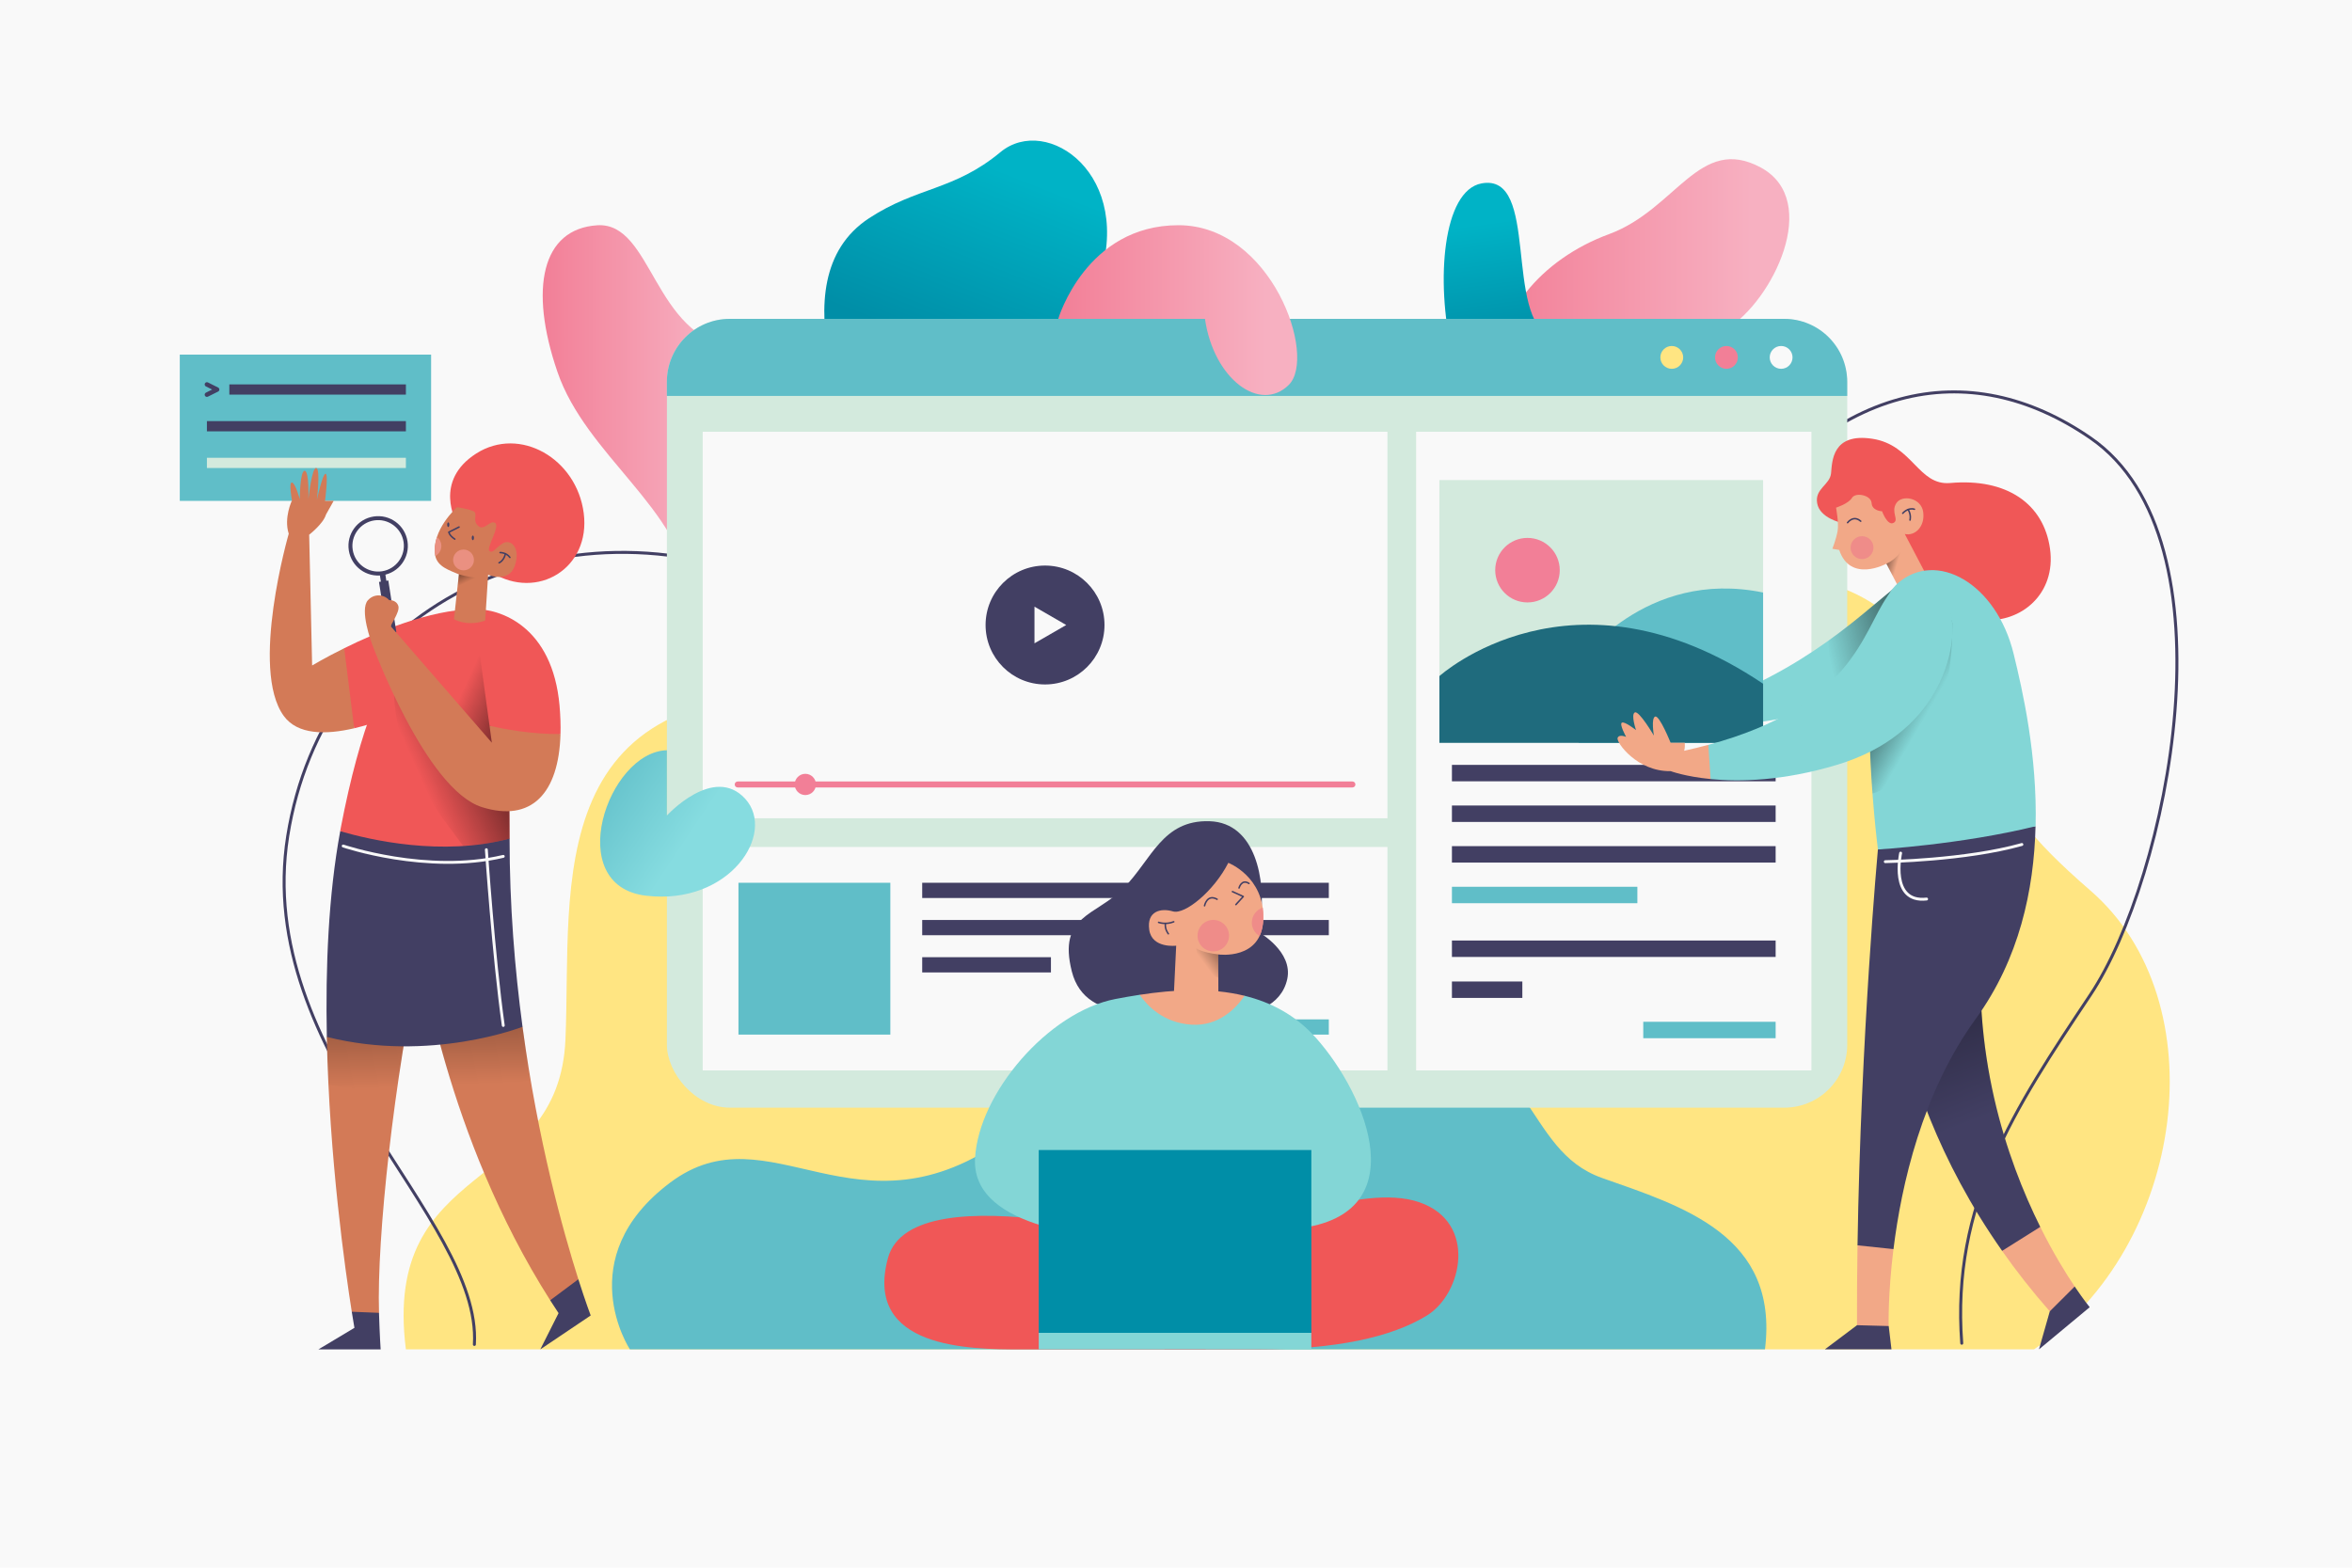 <?xml version="1.0" encoding="UTF-8"?>
<svg xmlns="http://www.w3.org/2000/svg" xmlns:xlink="http://www.w3.org/1999/xlink" viewBox="0 0 750 500">
  <defs>
    <style>
      .cls-1 {
        fill: url(#linear-gradient-2);
      }

      .cls-2 {
        fill: #83d6d6;
      }

      .cls-3 {
        fill: #d37a57;
      }

      .cls-4 {
        fill: #d3eadd;
      }

      .cls-5 {
        fill: url(#linear-gradient-12);
      }

      .cls-5, .cls-6, .cls-7, .cls-8, .cls-9, .cls-10, .cls-11, .cls-12, .cls-13 {
        mix-blend-mode: overlay;
        opacity: .45;
      }

      .cls-14 {
        fill: #423f63;
      }

      .cls-6 {
        fill: url(#linear-gradient-14);
      }

      .cls-15 {
        fill: #60bec8;
      }

      .cls-16 {
        fill: url(#linear-gradient-6);
      }

      .cls-17 {
        stroke-width: .95px;
      }

      .cls-17, .cls-18, .cls-19 {
        fill: none;
        stroke-linecap: round;
        stroke-linejoin: round;
      }

      .cls-17, .cls-19 {
        stroke: #423f63;
      }

      .cls-20 {
        isolation: isolate;
      }

      .cls-7 {
        fill: url(#linear-gradient-15);
      }

      .cls-21 {
        fill: #f05757;
      }

      .cls-18 {
        stroke: #f9f9f9;
        stroke-width: .92px;
      }

      .cls-8 {
        fill: url(#linear-gradient-11);
      }

      .cls-22 {
        fill: #f27f97;
      }

      .cls-23 {
        fill: #1f6b7d;
      }

      .cls-9 {
        fill: url(#linear-gradient-7);
      }

      .cls-24 {
        fill: #f9f9f9;
      }

      .cls-25 {
        fill: url(#linear-gradient-5);
      }

      .cls-10 {
        fill: url(#linear-gradient-9);
      }

      .cls-26 {
        fill: #ef8c89;
      }

      .cls-19 {
        stroke-width: .48px;
      }

      .cls-11 {
        fill: url(#linear-gradient-13);
      }

      .cls-27 {
        fill: #008ea7;
      }

      .cls-28 {
        fill: url(#linear-gradient-3);
      }

      .cls-29 {
        fill: #ffe582;
      }

      .cls-30 {
        fill: url(#linear-gradient);
      }

      .cls-31 {
        fill: url(#linear-gradient-4);
      }

      .cls-12 {
        fill: url(#linear-gradient-10);
      }

      .cls-32 {
        fill: #ea9081;
      }

      .cls-13 {
        fill: url(#linear-gradient-8);
      }

      .cls-33 {
        fill: #f2a887;
      }
    </style>
    <linearGradient id="linear-gradient" x1="477.67" y1="86.43" x2="570.57" y2="86.43" gradientUnits="userSpaceOnUse">
      <stop offset="0" stop-color="#f27f97"/>
      <stop offset=".87" stop-color="#f7b0c1"/>
    </linearGradient>
    <linearGradient id="linear-gradient-2" x1="478.7" y1="109.99" x2="472.68" y2="65.34" gradientUnits="userSpaceOnUse">
      <stop offset="0" stop-color="#008ea7"/>
      <stop offset=".87" stop-color="#00b3c6"/>
    </linearGradient>
    <linearGradient id="linear-gradient-3" x1="298.74" y1="110.09" x2="323.82" y2="46.38" xlink:href="#linear-gradient-2"/>
    <linearGradient id="linear-gradient-4" x1="173.06" y1="130.25" x2="234.48" y2="130.25" xlink:href="#linear-gradient"/>
    <linearGradient id="linear-gradient-5" x1="187.95" y1="248.69" x2="222.94" y2="272.02" gradientUnits="userSpaceOnUse">
      <stop offset="0" stop-color="#60bec8"/>
      <stop offset=".87" stop-color="#86dce0"/>
    </linearGradient>
    <linearGradient id="linear-gradient-6" x1="337.45" y1="98.91" x2="413.64" y2="98.91" xlink:href="#linear-gradient"/>
    <linearGradient id="linear-gradient-7" x1="390.01" y1="303.45" x2="383.42" y2="308.34" gradientUnits="userSpaceOnUse">
      <stop offset="0" stop-color="#000"/>
      <stop offset=".87" stop-color="#000" stop-opacity="0"/>
    </linearGradient>
    <linearGradient id="linear-gradient-8" x1="135.69" y1="311.85" x2="137.2" y2="351.67" xlink:href="#linear-gradient-7"/>
    <linearGradient id="linear-gradient-9" x1="153.08" y1="240.55" x2="131.63" y2="250.21" xlink:href="#linear-gradient-7"/>
    <linearGradient id="linear-gradient-10" x1="162.43" y1="224.02" x2="146.63" y2="216.78" xlink:href="#linear-gradient-7"/>
    <linearGradient id="linear-gradient-11" x1="147.24" y1="182.15" x2="149.15" y2="186.23" xlink:href="#linear-gradient-7"/>
    <linearGradient id="linear-gradient-12" x1="601.45" y1="178.69" x2="605.59" y2="179.88" xlink:href="#linear-gradient-7"/>
    <linearGradient id="linear-gradient-13" x1="615.42" y1="303.96" x2="638.5" y2="362.9" xlink:href="#linear-gradient-7"/>
    <linearGradient id="linear-gradient-14" x1="603.03" y1="203.3" x2="579.89" y2="208.76" xlink:href="#linear-gradient-7"/>
    <linearGradient id="linear-gradient-15" x1="603.36" y1="221.64" x2="615.9" y2="228.92" xlink:href="#linear-gradient-7"/>
  </defs>
  <g class="cls-20">
    <g id="BACKGROUND">
      <rect class="cls-24" width="750" height="500"/>
    </g>
    <g id="OBJECTS">
      <g>
        <path class="cls-29" d="M129.43,430.37c-7.75-61.06,48.76-49.68,50.88-98.82,2.12-49.14-9.17-118.19,89.78-109.25s191.88,27.1,216.34,2.03c24.46-25.07,88.04-64.58,124.35-19.43,36.31,45.15,15.07,43.86,55.79,79.12,40.72,35.26,30.56,113.33-17.97,146.35H129.43Z"/>
        <path class="cls-15" d="M200.86,430.37s-19.19-29.07,12.79-53.15c31.98-24.08,59.45,20.32,107.61-14.67,48.16-34.99,74.62-57.42,122.16-43.01,47.53,14.41,41.89,47.14,67.47,56.17,25.58,9.03,56.44,18.25,51.92,54.65H200.86Z"/>
        <path class="cls-17" d="M151.27,428.8c2.52-40.49-70.66-91.95-59.52-162.17,11.29-71.13,84.69-111.72,159.53-78.94,74.84,32.78,257.8,44.54,294.83-11.07,37.03-55.62,81.85-63.52,120.47-36.95,47.21,32.47,24.69,140.63,0,177.62-24.34,36.45-44.34,66.78-41.02,111.12"/>
      </g>
      <g>
        <g>
          <path class="cls-30" d="M477.91,122.08c-2.45-21.26,13.73-39.51,35.18-47.41s28.78-31.79,48.35-21.26c19.56,10.53,3.76,42.7-10.91,51.55l-72.62,17.12Z"/>
          <path class="cls-1" d="M462.99,112.11c-5.21-22.39-2.94-51.36,9.47-53.62,18.62-3.39,6.9,42.63,22.39,49.29l-31.86,4.33Z"/>
          <path class="cls-28" d="M264.58,115.25c-3.51-17.31-2.76-35.62,12.54-45.65,15.3-10.03,27.09-8.78,41.89-21.07s43.14,7.27,31.1,41.64c-12.04,34.36-85.53,25.08-85.53,25.08Z"/>
          <path class="cls-31" d="M219.99,188.68c-2.82-26.34-33.12-43.46-42.24-70.08s-4.98-45.62,12.7-46.75c17.68-1.13,17.68,35.56,44.02,39.13l-14.49,77.7Z"/>
        </g>
        <g>
          <rect class="cls-4" x="212.66" y="101.7" width="376.38" height="251.58" rx="20.07" ry="20.07"/>
          <path class="cls-15" d="M568.97,101.7H232.72c-11.08,0-20.07,8.98-20.07,20.07v4.52h376.38v-4.52c0-11.08-8.98-20.07-20.07-20.07Z"/>
          <g>
            <path class="cls-29" d="M536.73,113.99c0-2.01-1.63-3.64-3.64-3.64s-3.64,1.63-3.64,3.64,1.63,3.64,3.64,3.64,3.64-1.63,3.64-3.64Z"/>
            <path class="cls-22" d="M554.16,113.99c0-2.01-1.63-3.64-3.64-3.64s-3.64,1.63-3.64,3.64,1.63,3.64,3.64,3.64,3.64-1.63,3.64-3.64Z"/>
            <path class="cls-24" d="M571.6,113.99c0-2.01-1.63-3.64-3.64-3.64s-3.64,1.63-3.64,3.64,1.63,3.64,3.64,3.64,3.64-1.63,3.64-3.64Z"/>
          </g>
          <g>
            <rect class="cls-24" x="224.07" y="137.7" width="218.35" height="123.28"/>
            <g>
              <circle class="cls-14" cx="333.24" cy="199.34" r="18.96"/>
              <polygon class="cls-24" points="339.99 199.34 329.87 193.49 329.87 205.18 339.99 199.34"/>
            </g>
            <g>
              <path class="cls-22" d="M431.26,251.15H235.23c-.53,0-.95-.43-.95-.95s.43-.95,.95-.95h196.03c.53,0,.95,.43,.95,.95s-.43,.95-.95,.95Z"/>
              <path class="cls-22" d="M260.19,250.19c0-1.87-1.52-3.39-3.39-3.39s-3.39,1.52-3.39,3.39,1.52,3.39,3.39,3.39,3.39-1.52,3.39-3.39Z"/>
            </g>
          </g>
          <g>
            <rect class="cls-24" x="224.07" y="270.14" width="218.35" height="71.26"/>
            <g>
              <rect class="cls-15" x="235.48" y="281.55" width="48.43" height="48.43"/>
              <rect class="cls-14" x="294.07" y="281.55" width="129.66" height="4.86"/>
              <rect class="cls-14" x="294.07" y="293.42" width="129.66" height="4.86"/>
              <rect class="cls-15" x="360.9" y="325.12" width="62.83" height="4.86"/>
              <rect class="cls-14" x="294.07" y="305.29" width="41.05" height="4.86"/>
            </g>
          </g>
          <g>
            <rect class="cls-24" x="451.57" y="137.7" width="126.05" height="203.7"/>
            <g>
              <rect class="cls-14" x="462.99" y="243.95" width="103.22" height="5.24"/>
              <rect class="cls-14" x="462.99" y="256.91" width="103.22" height="5.24"/>
              <rect class="cls-14" x="462.99" y="269.87" width="103.22" height="5.24"/>
              <rect class="cls-15" x="462.99" y="282.83" width="59.13" height="5.24"/>
              <rect class="cls-14" x="462.99" y="299.97" width="103.22" height="5.24"/>
              <rect class="cls-14" x="462.99" y="313.04" width="22.45" height="5.24"/>
              <rect class="cls-15" x="524" y="325.89" width="42.21" height="5.24"/>
            </g>
          </g>
        </g>
        <g>
          <path class="cls-25" d="M212.66,239.28v20.82s14.92-16.33,24.96-5.35-4.89,34.07-31.6,30.93c-26.71-3.14-12.29-45.9,6.65-46.4Z"/>
          <path class="cls-16" d="M337.45,101.7s8.78-29.9,38.38-29.87c29.6,.03,44.27,41.91,35.12,50.94-9.16,9.03-23.95-1.88-26.71-21.07h-46.78Z"/>
        </g>
      </g>
      <g>
        <g>
          <path class="cls-14" d="M380.15,321.65c-10.06,.47-33.86,6.11-38.38-11.85-4.51-17.97,7.62-17.53,16.55-26.59,8.94-9.06,12.32-21.76,27.37-21.29,15.05,.47,17.78,19.44,16.37,30.46l-.56,5s10.86,6.11,8.98,14.86c-1.88,8.75-11.32,11.91-18.57,10.61l-11.76-1.21Z"/>
          <path class="cls-21" d="M379.71,398.77s-88.79-26.34-96.57,2.51c-7.78,28.85,26.09,29.1,42.14,29.1h59.2l-4.77-31.6Z"/>
          <path class="cls-21" d="M379.71,398.77c20.13-6.21,54.24-21.73,72.87-15.33,18.62,6.4,13.73,29.16,2.45,36.12-11.29,6.96-29.16,10.82-53.8,10.82h-29.91l8.4-31.6Z"/>
          <g>
            <path class="cls-2" d="M419.46,330.85c-6.41-7.14-14.2-11.19-22.59-13.25h0l-19.45,4.22-14-4.54h0c-2.62,.4-5.21,.86-7.73,1.34-21.45,4.14-43.64,30.1-44.77,50.79-1.13,20.69,31.6,25.77,61.33,26.91,0,0-.19-.95,39.88-4.34,40.07-3.39,23.89-42.7,7.34-61.14Z"/>
            <path class="cls-33" d="M363.42,317.28c2.37,3.45,7.51,8.95,16.54,9.53,8.59,.55,14.1-5.13,16.92-9.21-10.73-2.64-22.42-2-33.45-.32Z"/>
          </g>
          <g>
            <path class="cls-33" d="M374.02,323.25l1.04-21.63s-7.71,.97-8.59-5.05c-.88-6.02,3.74-7.02,7.55-5.89,3.8,1.13,13.08-6.46,17.66-15.49,0,0,11.48,4.39,11.16,17.81-.31,13.42-14.36,11.41-14.36,11.41l.04,18.6-14.51,.25Z"/>
            <path class="cls-9" d="M388.49,304.4c-5.57-.67-6.98-1.94-6.98-1.94,0,0-.2,7.23,6.99,9.4l-.02-7.46Z"/>
            <g>
              <path class="cls-19" d="M369.45,294.18s2.23,.85,4.83-.19"/>
              <path class="cls-19" d="M372.56,297.82s-1.19-1.39-.94-3.31"/>
            </g>
            <g>
              <path class="cls-26" d="M391.91,298.42c0-2.77-2.25-5.02-5.02-5.02s-5.02,2.25-5.02,5.02,2.25,5.02,5.02,5.02,5.02-2.25,5.02-5.02Z"/>
              <path class="cls-26" d="M399.18,294.25c0,1.83,.99,3.42,2.46,4.29,.7-1.47,1.15-3.29,1.21-5.56,.03-1.24-.04-2.4-.2-3.49-2.01,.66-3.47,2.52-3.47,4.75Z"/>
            </g>
            <polyline class="cls-19" points="393 284.37 396.45 285.94 394.1 288.51"/>
            <g>
              <path class="cls-19" d="M384.1,288.88s.78-3.86,4.01-2.07"/>
              <path class="cls-19" d="M395.1,283.21s.81-2.99,3.17-1.44"/>
            </g>
          </g>
        </g>
        <g>
          <rect class="cls-27" x="331.23" y="366.79" width="86.93" height="58.32"/>
          <rect class="cls-2" x="331.23" y="425.1" width="86.93" height="5.27"/>
        </g>
      </g>
      <g>
        <g>
          <rect class="cls-15" x="57.33" y="113.1" width="80.14" height="46.65"/>
          <g>
            <rect class="cls-14" x="73.13" y="122.6" width="56.3" height="3.26"/>
            <rect class="cls-14" x="65.98" y="134.31" width="63.45" height="3.26"/>
            <rect class="cls-4" x="65.98" y="146.01" width="63.45" height="3.26"/>
            <path class="cls-14" d="M65.98,126.58c-.26,0-.51-.14-.64-.39-.18-.35-.03-.78,.32-.96l1.99-.99-1.99-.99c-.35-.18-.49-.6-.32-.96s.61-.49,.96-.32l3.26,1.63c.24,.12,.39,.37,.39,.64s-.15,.52-.39,.64l-3.26,1.63c-.1,.05-.21,.08-.32,.08Z"/>
          </g>
        </g>
        <g>
          <g>
            <path class="cls-3" d="M98.59,170.54s4.51-3.48,5.36-6.43l2.45-4.36h-2.76s1.13-8.5,.19-8.65c-.94-.16-2.79,8.34-2.79,8.34,0,0,1.22-9.88-.19-10.16-1.41-.28-2.51,9.85-2.51,9.85,0,0,.31-8.9-1.19-8.97s-1.57,9.03-1.57,9.03c0,0-1.38-5.14-2.48-5.3s0,5.71,0,5.71c0,0-2.67,5.55-1.03,10.63,0,0-12.48,43.21-1.57,58.13,4.4,6.02,13.34,6.04,22.44,3.92l2.27-13.32-5.45-12.21c-6.2,3.07-10.23,5.5-10.23,5.5l-.94-41.7Z"/>
            <path class="cls-21" d="M112.94,232.28c13.44-3.14,27.22-10.94,27.22-10.94l10.85-27.07c-14,.22-30.75,7.27-41.25,12.48l3.18,25.53Z"/>
          </g>
          <g>
            <path class="cls-3" d="M166.62,327.48l-31.26-33.4-31.15,36.64c.79,38.77,5.91,74.66,7.96,87.65h0l3.39,3.73,5.3-3.39c-.76-23.91,4.78-74.59,13.29-114.35,0,0,7.81,57.77,41.29,110.34l6.99,.06,1.99-6.75c-4.81-15.13-12.9-44.09-17.8-80.53Z"/>
            <path class="cls-13" d="M166.62,327.48l-31.26-33.4-31.15,36.64c.11,5.15,.29,10.24,.53,15.24,7.15,1.27,14.57,1.88,21.77,2.06,2.1-14.82,4.69-29.89,7.63-43.65,0,0,2.45,18.1,10.47,43.25,10.48-.69,19.33-2.03,24.59-3.14-.93-5.46-1.8-11.13-2.59-17Z"/>
            <path class="cls-14" d="M113.01,423.51l-11.48,6.87h19.85s-.3-4.37-.53-11.66l-8.68-.35c.52,3.31,.85,5.14,.85,5.14Z"/>
            <path class="cls-14" d="M184.42,408.01l-8.98,6.7c.87,1.37,1.76,2.74,2.67,4.1l-5.83,11.57,16.08-10.82s-1.57-4.11-3.94-11.55Z"/>
          </g>
          <path class="cls-14" d="M162.49,267.36l-27-2.38-27,.12h0c-3.76,20.31-4.72,43.43-4.27,65.61,33.07,8.32,62.4-3.23,62.4-3.23,0,0,0,0,0-.01-2.47-18.4-4.13-38.71-4.13-60.12Z"/>
          <g>
            <path class="cls-21" d="M162.49,267.46s0-.07,0-.1c0-84.66-10.79-72.49-10.79-72.49-11.54-1.51-30.6,4.2-43.02,69.1-.07,.37-.14,.75-.21,1.13,9.44,2.76,32.54,8.13,54.01,2.36Z"/>
            <path class="cls-10" d="M147.7,269.83c4.89-.32,9.88-1.05,14.79-2.37,0-.03,0-.07,0-.1,0-5.61-.05-10.79-.14-15.59l-36.72-30.01c1.23,21.29,11.49,33.77,22.07,48.07Z"/>
            <path class="cls-12" d="M156.08,203.81v-4.7s-9.31,14.49-11.57,30.48,13.36,8.47,13.36,8.47l-1.79-34.24Z"/>
          </g>
          <g>
            <g>
              <rect class="cls-14" x="122.11" y="185.27" width="3.01" height="16.67" transform="translate(-28.25 21.27) rotate(-8.83)"/>
              <rect class="cls-14" x="121.34" y="182.54" width="1.76" height="4.13" transform="translate(-26.9 20.95) rotate(-8.83)"/>
              <path class="cls-14" d="M129.94,172.64c-.8-5.17-5.64-8.71-10.81-7.9-5.17,.8-8.71,5.64-7.9,10.81,.8,5.17,5.64,8.71,10.81,7.9,5.17-.8,8.71-5.64,7.9-10.81Zm-8.1,9.56c-4.47,.69-8.67-2.38-9.37-6.85s2.38-8.67,6.85-9.37c4.47-.69,8.67,2.38,9.37,6.85,.69,4.47-2.38,8.67-6.85,9.37Z"/>
            </g>
            <path class="cls-3" d="M123.33,202.32c1.07-3,4.26-7.08,3.7-9.02-.56-1.94-3.14-2.46-4.39-1.2-1.25,1.26,.69,10.22,.69,10.22Z"/>
            <path class="cls-3" d="M178.73,234.11l-8.47-1.84-14.16-.79h0l.74,5.4-32.14-37.03s.16-3.42,.16-6.43-4.7-5.08-7.52-2.01c-2.82,3.07,1.25,13.86,1.25,13.86,0,0,17.06,46.53,35.12,52.17,15.71,4.91,24.49-4.33,25.02-23.34h0Z"/>
            <path class="cls-21" d="M151.01,194.27l5.09,37.22c4.27,.97,13.37,2.74,22.63,2.63,.08-2.84-.02-5.89-.31-9.14-2.26-25.08-18.75-30.93-27.4-30.71Z"/>
          </g>
          <g>
            <path class="cls-21" d="M145.6,166.61s-7.58-13.14,6.28-21.98,32.02,1.6,34.26,19.05c2.26,17.59-14.86,27.91-29.25,18.96l-10.81-16.04"/>
            <path class="cls-3" d="M160.37,173.28c-2.49,1.51-3.06,3.25-4.28,2.49-1.22-.75,3.48-7.9,1.79-8.98-1.69-1.08-3.48,2.77-5.46,.89-1.98-1.88,.24-3.95-1.6-4.7-1.83-.75-5.08-1.22-5.08-1.22,0,0-8.23,7.31-6.98,15.27,.6,3.79,4.72,4.89,7.57,6.16l-1.57,14.3c1.65,.85,5.25,2.1,9.96,.43l.93-14.62s6.54,2.87,8.51-2.87c1.98-5.74-1.32-8.65-3.81-7.15Z"/>
            <path class="cls-8" d="M151.9,184.26s-2.85-.25-5.56-1.08l-.43,3.93c2.95-.98,5.99-2.85,5.99-2.85Z"/>
            <path class="cls-19" d="M146.38,168.09l-3.26,1.63s.16,1.1,1.91,2.23"/>
            <g>
              <path class="cls-14" d="M151.12,171.55c0,.41-.15,.74-.34,.74s-.34-.33-.34-.74,.15-.74,.34-.74,.34,.33,.34,.74Z"/>
              <path class="cls-14" d="M143.28,167.35c0,.41-.15,.74-.34,.74s-.34-.33-.34-.74,.15-.74,.34-.74,.34,.33,.34,.74Z"/>
            </g>
            <g>
              <path class="cls-32" d="M151.13,178.59c0-1.83-1.49-3.32-3.32-3.32s-3.32,1.49-3.32,3.32,1.49,3.32,3.32,3.32,3.32-1.49,3.32-3.32Z"/>
              <path class="cls-32" d="M139.33,171.25c-.6,1.81-.89,3.77-.57,5.77,.02,.11,.05,.21,.07,.32,1.13-.63,1.91-1.82,1.91-3.21,0-1.17-.56-2.21-1.41-2.88Z"/>
            </g>
            <g>
              <path class="cls-19" d="M159.47,176.24s1.99-.06,3.12,1.54"/>
              <path class="cls-19" d="M159.14,179.5s1.47-.52,2.04-2.88"/>
            </g>
          </g>
          <g>
            <path class="cls-18" d="M109.44,269.83s26.73,9.07,51.04,3.3"/>
            <path class="cls-18" d="M155.09,271s2.26,33.74,5.39,56.06"/>
          </g>
        </g>
      </g>
      <g>
        <g>
          <path class="cls-21" d="M587.08,166.7s-6.77-1.46-7.62-6.16c-.85-4.7,4.04-5.83,4.42-9.59,.38-3.76,.29-12.98,13.17-11.01s14.62,15.01,24.83,14.11c18.03-1.6,29.85,6.62,31.83,21.01s-9.35,23.67-21.2,22.63c-11.85-1.03-23.35-12.99-23.35-12.99l-22.08-18Z"/>
          <g>
            <path class="cls-33" d="M606.86,190.07l-5.33-10.28s-11.48,6.27-15.05-4.39l-2.17-.37s1.24-3.21,1.67-5.72c.43-2.51-.51-7.4-.51-7.4,0,0,3.95-1.24,5.08-3.12,1.13-1.88,6.11-.89,6.26,1.65,.14,2.54,3.34,2.63,3.34,2.63,0,0,1.69,4.66,3.62,3.72,1.93-.94-.89-3.39,.89-6.26,1.79-2.87,8-1.83,8.61,2.82,.61,4.66-2.68,7.71-5.88,6.96l8,15.24-8.53,4.51Z"/>
            <path class="cls-5" d="M601.53,179.79l2.05,3.96c2.38-2.78,2.73-8.12,2.73-8.12,0,0-1.74,2.87-4.78,4.15Z"/>
          </g>
          <path class="cls-19" d="M589.15,166.7s1.83-2.54,4.19-.47"/>
          <path class="cls-26" d="M597.41,174.66c0-2.02-1.64-3.65-3.65-3.65s-3.65,1.64-3.65,3.65,1.64,3.65,3.65,3.65,3.65-1.64,3.65-3.65Z"/>
          <g>
            <path class="cls-19" d="M606.74,163.71s1.6-1.94,3.73-1.29"/>
            <path class="cls-19" d="M609.06,165.87s.47-1.62-.61-3.37"/>
          </g>
        </g>
        <g>
          <path class="cls-33" d="M661.57,410.32h0c-2.93-4.36-6.9-10.79-10.99-19.02l-8.21-.34-3.95,7.98c4.5,6.41,9.55,12.87,15.21,19.3l7.09-2.73,.86-5.19Z"/>
          <path class="cls-14" d="M650.59,391.3c-10.75-21.62-22.35-55.64-18.28-97.06l-30.66-7.49s-4.01,54.16,36.78,112.2l12.16-7.64Z"/>
          <path class="cls-11" d="M632.31,294.23l-30.66-7.49s-2.7,36.51,18.91,81.69c3.89-2.72,10.09-7.51,16.33-14.16-4.37-17.31-6.77-37.58-4.57-60.04Z"/>
          <path class="cls-14" d="M661.57,410.32l-7.94,7.92-3.45,12.13,16.18-13.45s-1.89-2.29-4.79-6.6Z"/>
        </g>
        <g>
          <path class="cls-2" d="M608.31,184.37c-10.89,7.36-27.35,26.46-61.78,39.53l.94,7.9s35.05-1.79,61.77-16.16l-.93-31.27Z"/>
          <path class="cls-6" d="M584.7,225.3c8.17-2.32,16.71-5.45,24.53-9.66l-.93-31.27c-6.02,4.07-13.74,11.71-25.24,19.95,.07,5.03,.46,12.06,1.64,20.98Z"/>
        </g>
        <g>
          <path class="cls-33" d="M599.48,395.19l-7.16,1.99c-.13,8.41-.19,16.94-.17,25.47l4.78,2.17,5.32-1.89s-.27-9.98,1.53-24.55l-4.32-3.19Z"/>
          <path class="cls-14" d="M649.1,263.53h-28.08l-22.2,7.41s-5.45,59.52-6.5,126.25l11.47,1.2c2.52-20.43,9.12-49.88,26.25-73.46,13.88-19.1,18.55-41.11,19.05-61.4Z"/>
          <polygon class="cls-14" points="581.9 430.37 603.15 430.37 602.27 422.93 592.16 422.66 581.9 430.37"/>
          <g>
            <path class="cls-18" d="M601.18,274.82s25.49-.4,43.55-5.48"/>
            <path class="cls-18" d="M606.07,272.09s-3.57,15.97,8.28,14.65"/>
          </g>
        </g>
        <g>
          <rect class="cls-4" x="468.7" y="143.4" width="83.81" height="103.22" transform="translate(705.61 -315.59) rotate(90)"/>
          <path class="cls-15" d="M503.38,211.3s21.08-30.1,58.83-22.32v47.94h-58.83v-25.61Z"/>
          <path class="cls-23" d="M458.99,215.64s42.4-38.46,103.22,2.43v18.84h-103.22v-21.27Z"/>
          <circle class="cls-22" cx="487.08" cy="181.85" r="10.29"/>
        </g>
        <g>
          <path class="cls-2" d="M605.1,186.09c-15.49,13.64-6.27,84.84-6.27,84.84,0,0,26.48-1.55,50.28-7.41,.55-22.62-4.1-43.09-7.01-54.99-5.52-22.57-24.72-33.26-37-22.45Z"/>
          <path class="cls-7" d="M622.56,199.04c0-8.3-29.22,8-25.58,10.77-1.49,13.95-.82,30.8,.11,43.27,11.92-3.43,25.43-20.14,25.47-54.04Z"/>
        </g>
        <g>
          <path class="cls-33" d="M537.21,236.91h-4.48s-3.54-8.81-4.92-8.37c-1.38,.44-.42,6.07-.42,6.07,0,0-4.72-8.04-6.07-7.39-1.35,.66,.38,5.64,.38,5.64,0,0-3.61-2.85-4.51-2.38-.91,.47,1.35,4.55,1.35,4.55,0,0-2.26-1-2.73,.34-.47,1.35,6.18,10.77,16.95,10.58,0,0,4.54,1.72,12.73,2.52l3.84-3.9-4.57-7.01c-2.45,.66-5.01,1.29-7.71,1.89,0,0,.31-.95,.19-2.55Z"/>
          <path class="cls-2" d="M585.75,243.94c32.55-9.78,37.56-35.87,36.81-44.9s-10.79-22.76-20.69-8.84c-8.01,11.25-10.99,34.9-57.13,47.37l.74,10.91c9.21,.9,23.05,.64,40.27-4.54Z"/>
        </g>
      </g>
    </g>
  </g>
</svg>